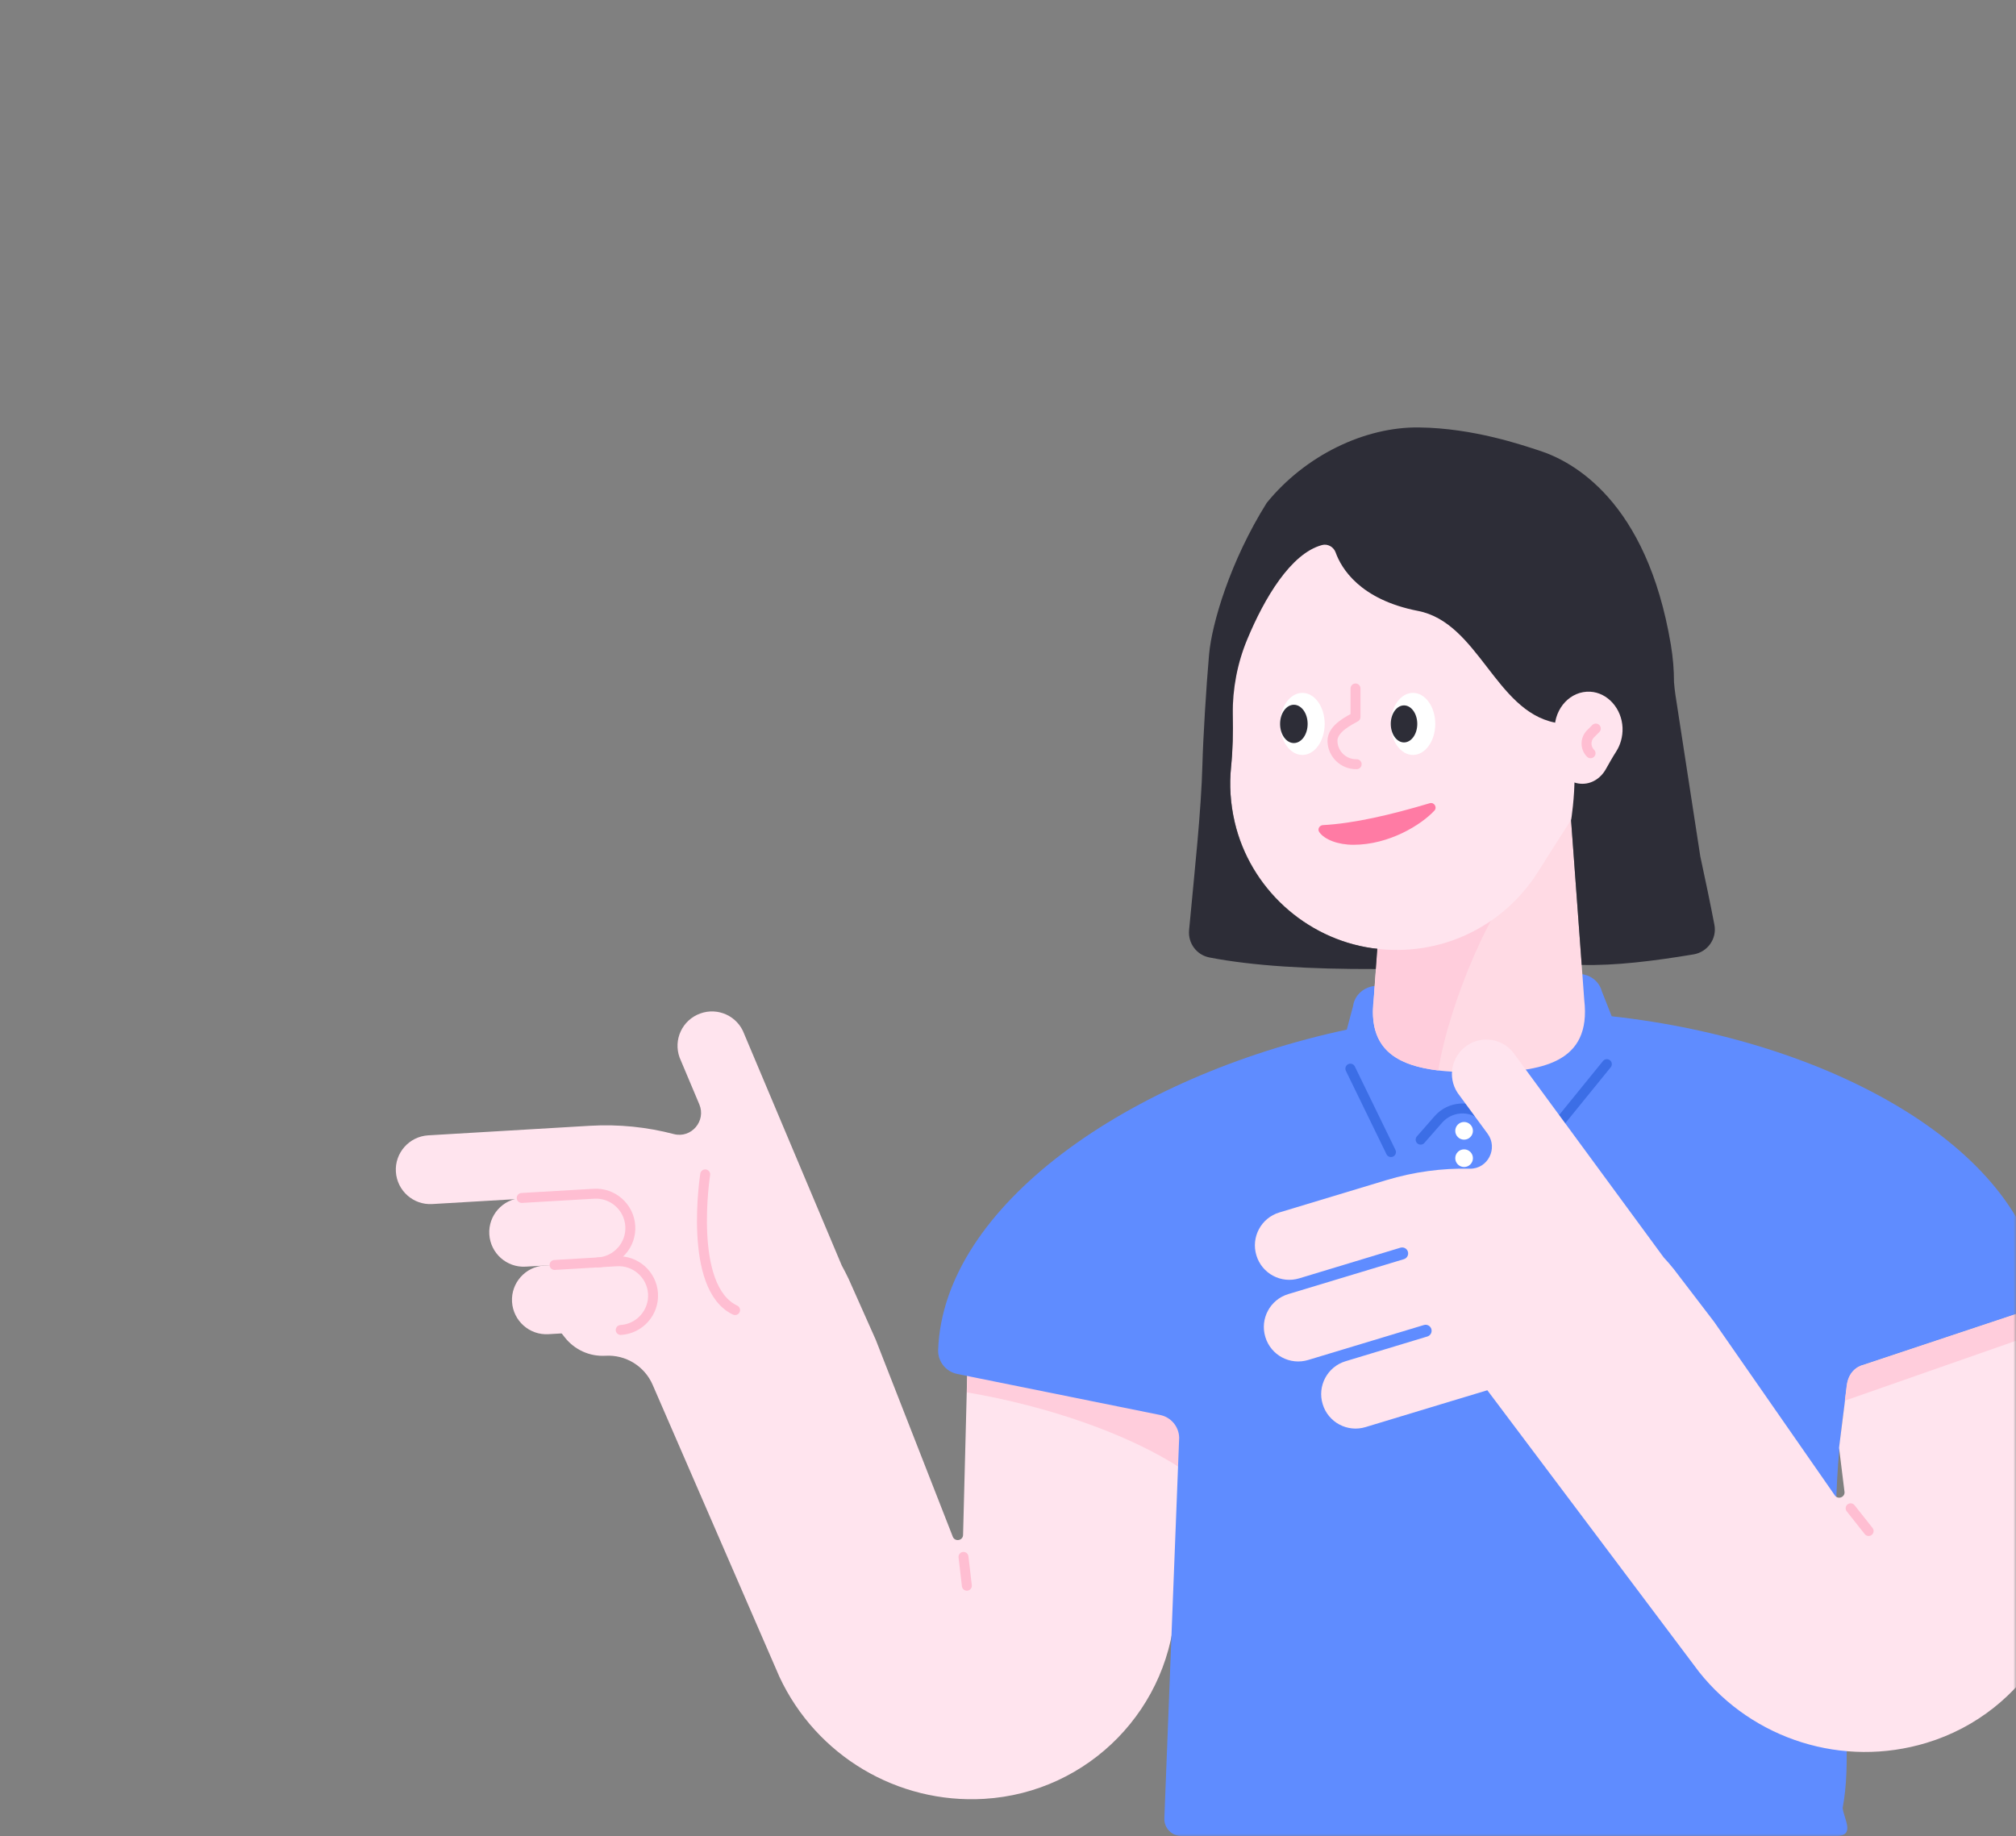<svg width="382" height="348" viewBox="0 0 382 348" fill="none" xmlns="http://www.w3.org/2000/svg">
<rect x="0" y="0" width="382" height="348" fill="#808080" stroke="none"/>
<mask id="mask0" mask-type="alpha" maskUnits="userSpaceOnUse" x="0" y="0" width="382" height="348">
<path d="M382 324C382 337.255 371.255 348 358 348L24 348C10.745 348 2.95782e-05 337.255 2.84194e-05 324L2.19259e-06 24C1.03382e-06 10.745 10.745 1.93855e-06 24 7.79773e-07L358 -2.84194e-05C371.255 -2.95782e-05 382 10.745 382 24L382 324Z" fill="#3C6EE6"/>
</mask>
<g mask="url(#mask0)">
<path d="M106.67 226.714L81.91 228.169C78.322 228.389 75.231 225.638 75.012 222.049C74.793 218.461 77.544 215.371 81.132 215.151L111.794 213.337C117.236 213.018 122.599 213.576 127.683 214.912C130.992 215.769 133.843 212.42 132.507 209.27L128.779 200.419C127.543 197.03 129.278 193.302 132.667 192.065C136.056 190.829 139.784 192.564 141.02 195.953L159.5 239.812C159.959 240.649 160.398 241.507 160.816 242.384L165.94 253.887L180.553 291.247C180.991 292.223 182.467 291.944 182.487 290.868L183.483 252.112L224.332 255.242L222.737 303.667C222.079 323.583 206.37 339.711 186.474 340.887C170.027 341.864 154.676 332.693 147.698 317.781L123.656 262.399C122.121 258.891 118.572 256.698 114.744 256.917C111.754 257.096 108.883 255.801 107.029 253.448L102.883 248.165L110.458 242.523L106.67 226.714Z" fill="#FFE4EE"/>
<path d="M113.29 239.234L99.614 240.032C96.025 240.251 92.935 237.5 92.716 233.912C92.497 230.323 95.248 227.233 98.836 227.014L112.512 226.216C116.101 225.997 119.191 228.748 119.41 232.337C119.629 235.925 116.878 239.015 113.29 239.234Z" fill="#FFE4EE"/>
<path d="M117.596 252.033L103.92 252.831C100.331 253.05 97.241 250.299 97.022 246.71C96.803 243.122 99.554 240.032 103.142 239.813L116.818 239.015C120.407 238.796 123.497 241.547 123.716 245.136C123.936 248.744 121.184 251.834 117.596 252.033Z" fill="#FFE4EE"/>
<path d="M98.855 227.014L112.531 226.216C116.119 225.997 119.21 228.748 119.429 232.337C119.648 235.925 116.897 239.015 113.308 239.234" stroke="#FFBED2" stroke-width="1.884" stroke-miterlimit="10" stroke-linecap="round" stroke-linejoin="round"/>
<path d="M105.076 239.713L116.838 239.015C120.426 238.796 123.516 241.547 123.736 245.136C123.955 248.724 121.204 251.814 117.615 252.033" stroke="#FFBED2" stroke-width="1.884" stroke-miterlimit="10" stroke-linecap="round" stroke-linejoin="round"/>
<path d="M133.625 222.548C133.625 222.548 130.255 243.999 139.286 248.265" stroke="#FFBED2" stroke-width="1.884" stroke-miterlimit="10" stroke-linecap="round" stroke-linejoin="round"/>
<path d="M183.524 252.112L224.372 255.242L223.615 278.149C213.766 271.769 198.635 266.466 183.205 263.855L183.524 252.112Z" fill="#FFCDDC"/>
<path d="M182.567 295.034L183.205 300.497" stroke="#FFBED2" stroke-width="1.884" stroke-miterlimit="10" stroke-linecap="round" stroke-linejoin="round"/>
<path d="M223.436 272.427C223.376 270.333 221.881 268.559 219.827 268.141L181.371 260.366C179.218 259.927 177.683 257.993 177.763 255.8C178.74 228.508 213.927 203.947 255.194 195.115L256.39 190.63C256.669 188.556 258.483 186.962 260.696 186.822L298.794 184.569C301.006 184.43 302.98 185.805 303.518 187.839L305.392 192.584C346.361 197.109 382.684 217.065 386.751 243.5C387.089 245.653 385.794 247.746 383.72 248.444L353.019 258.671C351.345 259.229 350.188 260.704 349.989 262.399L349.65 265.489C344.546 297.965 352.282 326.473 349.152 342.601C349.391 344.834 351.863 348.203 347.337 347.924H223.835C222.021 347.924 220.565 346.409 220.625 344.595L223.436 272.427Z" fill="#5F8CFF"/>
<path d="M277.422 215.968C278.347 215.968 279.097 215.219 279.097 214.294C279.097 213.369 278.347 212.619 277.422 212.619C276.497 212.619 275.748 213.369 275.748 214.294C275.748 215.219 276.497 215.968 277.422 215.968Z" fill="white"/>
<path d="M277.422 221.152C278.347 221.152 279.097 220.402 279.097 219.477C279.097 218.552 278.347 217.803 277.422 217.803C276.497 217.803 275.748 218.552 275.748 219.477C275.748 220.402 276.497 221.152 277.422 221.152Z" fill="white"/>
<path d="M255.871 202.512L263.566 218.321" stroke="#3C6EE6" stroke-width="1.884" stroke-miterlimit="10" stroke-linecap="round" stroke-linejoin="round"/>
<path d="M269.188 215.968L272.558 212.121C274.77 209.609 278.598 209.35 281.11 211.562L288.546 218.081C289.364 218.819 290.639 218.719 291.317 217.862L304.475 201.654" stroke="#3C6EE6" stroke-width="1.884" stroke-miterlimit="10" stroke-linecap="round" stroke-linejoin="round"/>
<path d="M297.138 147.867H263.327L260.277 189.493C258.882 201.435 268.212 203.229 280.233 203.229C292.254 203.229 301.584 201.415 300.189 189.493L297.138 147.867Z" fill="#FFDAE4"/>
<path d="M260.158 191.966C260.257 199.283 265.301 201.974 272.538 202.851C274.532 190.172 283.044 170.017 289.384 164.993L262.012 165.99L260.297 189.514C260.297 189.534 260.297 189.554 260.297 189.594L260.277 189.913V189.933C260.258 190.212 260.238 190.471 260.218 190.73C260.178 191.069 260.158 191.488 260.158 191.966Z" fill="#FFCDDC"/>
<path d="M233.105 124.144C233.105 102.035 251.546 84.252 273.894 85.329C293.71 86.286 309.938 102.613 310.795 122.429C311.194 131.54 308.443 139.973 303.538 146.751C299.212 152.772 295.325 159.091 291.338 165.351C284.978 175.359 273.136 181.559 260.018 179.685C247.359 177.871 236.873 168.222 233.962 155.762C233.125 152.174 232.926 148.685 233.264 145.336C233.902 139.036 233.543 132.696 233.185 126.377C233.125 125.639 233.105 124.901 233.105 124.144Z" fill="#FFE4EE"/>
<path d="M260.975 179.785C260.656 179.745 260.337 179.725 260.018 179.685C247.339 177.871 236.873 168.302 233.962 155.842C233.125 152.253 232.925 148.765 233.264 145.415C233.603 142.086 233.663 138.737 233.583 135.408C233.543 130.503 234.46 125.639 236.354 121.114C239.584 113.359 244.588 104.886 250.489 103.291C251.565 102.992 252.702 103.63 253.08 104.686C254.137 107.637 257.626 113.618 268.69 115.771C280.094 117.984 283.343 134.65 294.587 136.923C300.488 138.278 297.697 155.463 297.697 155.463L299.71 182.855C306.11 183.015 313.347 182.117 320.882 180.861C323.554 180.423 325.368 177.891 324.85 175.24C324.032 170.993 323.135 166.687 322.178 162.281L317.473 131.719C317.354 130.902 317.254 130.065 317.194 129.247C317.194 127.015 317.015 124.642 316.596 122.15C312.011 94.818 297.936 87.402 291.676 85.388C288.526 84.372 279.216 81.122 268.89 81.003C258.583 80.863 247.319 86.306 240.022 95.297C233.105 106.341 229.616 118.163 229.098 124.044C228.559 130.125 227.961 140.053 227.842 144.777C227.602 153.848 226.386 164.713 225.31 176.276C225.09 178.728 226.725 180.961 229.157 181.44C237.451 183.054 248.236 183.672 260.696 183.633L260.975 179.785Z" fill="#2D2D37"/>
<path d="M294.567 138.218C294.567 134.151 297.617 130.882 301.325 131.081C304.614 131.26 307.306 134.271 307.445 137.919C307.505 139.594 307.047 141.149 306.249 142.405C305.532 143.521 304.894 144.677 304.236 145.833C303.179 147.668 301.225 148.824 299.052 148.465C296.959 148.126 295.225 146.352 294.726 144.059C294.587 143.401 294.547 142.763 294.607 142.145C294.706 140.989 294.647 139.813 294.587 138.657C294.567 138.497 294.567 138.358 294.567 138.218Z" fill="#FFE4EE"/>
<path d="M246.781 143.063C249.115 143.063 251.007 140.43 251.007 137.182C251.007 133.934 249.115 131.301 246.781 131.301C244.446 131.301 242.554 133.934 242.554 137.182C242.554 140.43 244.446 143.063 246.781 143.063Z" fill="white"/>
<path d="M267.733 143.063C270.067 143.063 271.96 140.43 271.96 137.182C271.96 133.934 270.067 131.301 267.733 131.301C265.399 131.301 263.507 133.934 263.507 137.182C263.507 140.43 265.399 143.063 267.733 143.063Z" fill="white"/>
<path d="M245.166 140.81C246.608 140.81 247.777 139.186 247.777 137.182C247.777 135.178 246.608 133.554 245.166 133.554C243.724 133.554 242.554 135.178 242.554 137.182C242.554 139.186 243.724 140.81 245.166 140.81Z" fill="#2D2D37"/>
<path d="M266.038 140.69C267.426 140.69 268.55 139.119 268.55 137.182C268.55 135.244 267.426 133.673 266.038 133.673C264.651 133.673 263.526 135.244 263.526 137.182C263.526 139.119 264.651 140.69 266.038 140.69Z" fill="#2D2D37"/>
<path d="M348.473 274.36L349.49 282.594C349.709 283.651 348.354 284.269 347.696 283.411L324.789 250.477L317.134 240.469C316.536 239.712 315.898 238.994 315.24 238.277L287.071 199.92C285.077 196.91 281.03 196.092 278.04 198.086C275.029 200.079 274.212 204.126 276.205 207.117L281.887 214.852C283.901 217.603 281.927 221.53 278.498 221.471C273.235 221.351 267.892 222.069 262.669 223.644L242.414 229.764C238.965 230.801 237.012 234.449 238.068 237.898C239.105 241.347 242.753 243.3 246.202 242.244L265.36 236.442C265.959 236.263 266.596 236.602 266.776 237.2C266.955 237.798 266.616 238.436 266.018 238.615L244.109 245.234C240.66 246.271 238.706 249.919 239.763 253.368C240.799 256.817 244.448 258.771 247.897 257.714L269.806 251.095C270.404 250.916 271.042 251.255 271.222 251.853C271.401 252.451 271.062 253.089 270.464 253.268L254.974 257.953C251.525 258.99 249.571 262.638 250.628 266.087C251.664 269.536 255.313 271.49 258.762 270.433L275.348 265.409L281.827 263.456L321.938 316.824C332.186 329.723 349.271 335.045 365.02 330.281C384.079 324.519 395.621 305.181 391.634 285.664L383.72 248.444L353.019 258.671C353.019 258.671 350.367 259.189 349.948 262.618C349.53 266.047 348.473 274.36 348.473 274.36Z" fill="#FFE4EE"/>
<path d="M350.667 285.823L354.076 290.129" stroke="#FFBED2" stroke-width="1.884" stroke-miterlimit="10" stroke-linecap="round" stroke-linejoin="round"/>
<path d="M270.903 152.214C263.487 154.427 256.549 156.042 250.668 156.361C249.99 156.401 249.592 157.158 249.99 157.697C250.967 159.092 253.499 160.089 256.45 160.089C263.228 160.089 269.308 156.301 271.8 153.61C272.378 152.972 271.74 151.955 270.903 152.214Z" fill="#FF7BA4"/>
<path d="M302.382 138.059L301.385 139.055C300.368 140.072 300.368 141.727 301.385 142.744" stroke="#FFBED2" stroke-width="1.884" stroke-miterlimit="10" stroke-linecap="round" stroke-linejoin="round"/>
<path d="M257.067 144.818C254.595 144.878 252.542 142.924 252.482 140.452C252.422 137.98 255.891 136.445 256.848 135.867V130.464" stroke="#FFBED2" stroke-width="1.884" stroke-miterlimit="10" stroke-linecap="round" stroke-linejoin="round"/>
<path d="M383.721 248.443L352.98 258.69C352.98 258.69 350.308 259.209 349.91 262.638C349.83 263.375 349.71 264.352 349.571 265.429L384.718 253.128L383.721 248.443Z" fill="#FFCDDC"/>
</g>
</svg>
